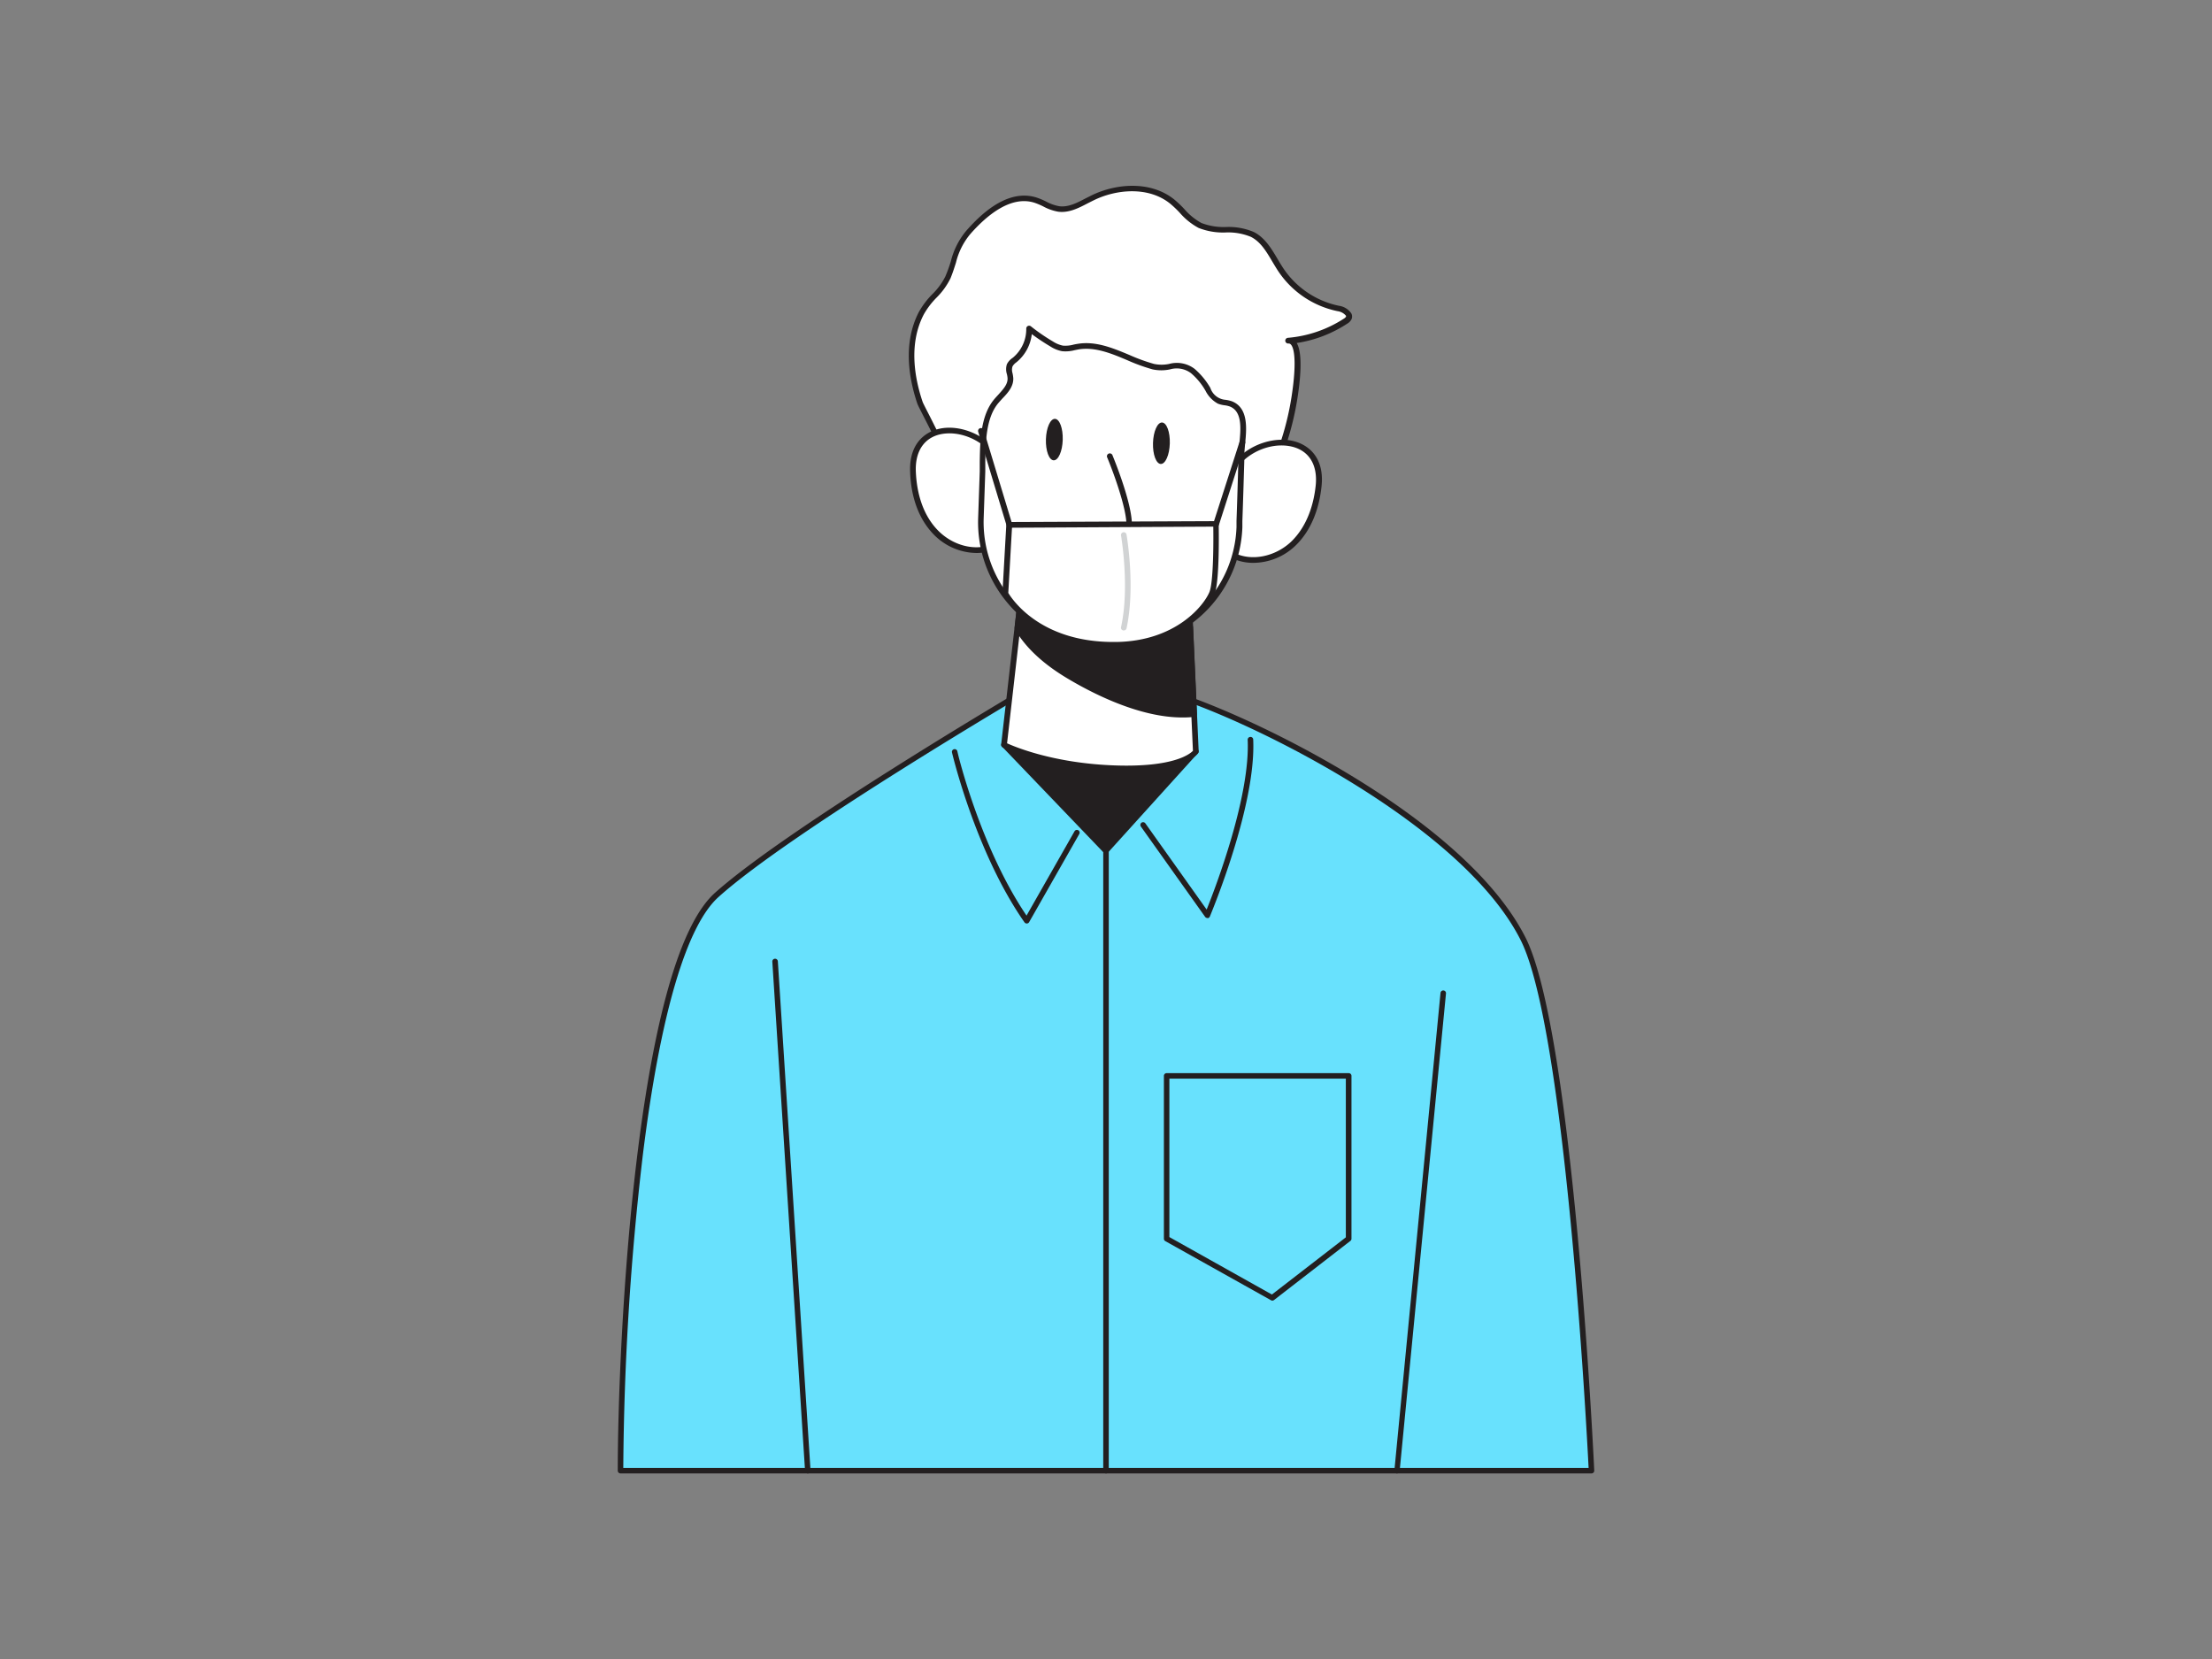 <svg xmlns="http://www.w3.org/2000/svg" viewBox="0 0 400 300"><rect x="0" y="0" width="400" height="300" fill="#808080" stroke="none"/><g id="_444_wearing_a_mask_flatline" data-name="#444_wearing_a_mask_flatline"><path d="M188,123.37s-44.62,26.12-58.41,38.46-17.41,78.36-17.41,104.11H287.79s-3.74-79.18-12.38-96.21C263.85,147,221.93,128.09,211,125.18S188,123.37,188,123.37Z" fill="#68e1fd"/><path d="M287.79,266.44H112.21a.5.5,0,0,1-.5-.5c0-23,3.23-91.65,17.58-104.49,13.66-12.22,58-38.25,58.49-38.51a.48.48,0,0,1,.2-.07c.12,0,12.19-1.06,23.11,1.83,5,1.32,18.13,6.53,32.13,14.88,11.41,6.8,26.33,17.52,32.63,29.93,8.59,16.93,12.29,93.17,12.44,96.41a.47.47,0,0,1-.14.37A.48.48,0,0,1,287.79,266.44Zm-175.08-1H287.27c-.35-6.9-4.18-79.47-12.31-95.49-11.19-22.06-52.52-41.22-64.12-44.29-10.2-2.7-21.43-1.91-22.66-1.81-2.34,1.37-45,26.45-58.23,38.34-5.84,5.22-10.58,21.37-13.71,46.71A509.21,509.21,0,0,0,112.71,265.45Z" fill="#231f20"/><path d="M181.55,134.67,200,153.9l16.28-18S193.65,137.22,181.55,134.67Z" fill="#231f20"/><path d="M200,154.39a.48.48,0,0,1-.36-.15L181.19,135a.48.48,0,0,1-.07-.58.52.52,0,0,1,.54-.25c11.89,2.51,34.33,1.21,34.55,1.2a.5.5,0,0,1,.48.28.49.49,0,0,1-.08.55l-16.28,18a.52.52,0,0,1-.37.16Zm-17-18.94,17,17.72,15.12-16.74C210.44,136.65,193.59,137.29,183,135.45Z" fill="#231f20"/><path d="M230.08,85.19A51.35,51.35,0,0,0,234,72.07c.14-.87,1.77-10.67-1.11-10.42a22.53,22.53,0,0,0,10.37-3.59,1.5,1.5,0,0,0,.56-.53c.45-.89-.87-1.56-1.85-1.76a16.63,16.63,0,0,1-10.31-6.88c-1.58-2.34-2.72-5.24-5.24-6.52-2.87-1.47-6.54-.25-9.46-1.61-2-.94-3.3-2.92-5-4.32-3.95-3.2-9.86-2.92-14.42-.67-2,1-3.94,2.28-6.09,2-1.48-.2-2.75-1.14-4.17-1.59-4.55-1.46-9,2.24-12.19,5.84-2.36,2.7-2.37,5.1-3.67,8.12-1.06,2.44-3.5,4-4.79,6.42-2.64,5-2,11-.26,16.24.41,1.19,9.94,18.31,6.91,18.13,8.83.54,17.73,1.29,26.64,1.16C207,92,226.3,93.53,230.08,85.19Z" fill="#fff"/><path d="M207.19,92.65c-1.35,0-2.64,0-3.82,0s-2.48,0-3.43,0c-7.23.11-14.55-.37-21.62-.83l-5.06-.33a.51.51,0,0,1-.48-.54.49.49,0,0,1,.54-.49c.56-.77-1.5-5.77-6.14-14.84-.8-1.57-1.19-2.33-1.29-2.61-1.51-4.45-2.68-10.95.29-16.63a15.22,15.22,0,0,1,2.42-3.19,12,12,0,0,0,2.35-3.2,25.69,25.69,0,0,0,1-2.76,13.7,13.7,0,0,1,2.78-5.5c4.56-5.22,8.85-7.24,12.74-6a13.08,13.08,0,0,1,1.71.72,8,8,0,0,0,2.36.84c1.64.22,3.25-.62,4.81-1.44l1-.5c4.35-2.15,10.66-2.76,15,.73a19.94,19.94,0,0,1,1.82,1.73,11.13,11.13,0,0,0,3.1,2.52,11.29,11.29,0,0,0,4.45.72,11.58,11.58,0,0,1,5,.9c2,1,3.19,3,4.31,4.89.36.61.73,1.22,1.12,1.8a16,16,0,0,0,10,6.66,3.23,3.23,0,0,1,2.21,1.37,1.22,1.22,0,0,1,0,1.13,2,2,0,0,1-.74.73,23,23,0,0,1-9.13,3.5c1.18,2,.59,7.08.11,10.08a52,52,0,0,1-4,13.34C227.59,91.93,216,92.65,207.19,92.65Zm-6.41-1.09,2.6,0c8.07.1,23.09.3,26.23-6.61h0a50.66,50.66,0,0,0,3.91-13c.81-5.06.77-8.72-.09-9.65a.53.53,0,0,0-.46-.18h0a.53.53,0,0,1-.55-.47.52.52,0,0,1,.47-.56h0A22,22,0,0,0,243,57.63a1.28,1.28,0,0,0,.38-.33.22.22,0,0,0,0-.22,2.39,2.39,0,0,0-1.5-.81,17,17,0,0,1-10.64-7.09c-.4-.59-.77-1.22-1.15-1.85-1.1-1.86-2.13-3.61-3.89-4.5a10.73,10.73,0,0,0-4.59-.79,12.05,12.05,0,0,1-4.86-.82,12,12,0,0,1-3.4-2.73,19.2,19.2,0,0,0-1.73-1.65c-3.95-3.2-9.81-2.61-13.86-.61-.33.16-.65.33-1,.5-1.7.89-3.47,1.81-5.42,1.55a8.92,8.92,0,0,1-2.67-.94,12.44,12.44,0,0,0-1.58-.67c-4.32-1.39-8.72,2.33-11.66,5.69a12.7,12.7,0,0,0-2.56,5.13c-.29.9-.58,1.84-1,2.86a13.17,13.17,0,0,1-2.53,3.49,14.25,14.25,0,0,0-2.28,3c-2.8,5.36-1.66,11.57-.22,15.83.07.22.61,1.26,1.23,2.47,4,7.91,6.54,13.34,6.26,15.38l4,.26c7.06.46,14.36.94,21.54.83Z" fill="#231f20"/><path d="M221.67,87.87c1.87-9.58,18-11.39,16.76-.07-.41,3.89-1.8,7.82-4.63,10.51s-7.3,3.86-10.81,2.14" fill="#fff"/><path d="M226.62,101.78a8.79,8.79,0,0,1-3.86-.86.53.53,0,0,1-.24-.7.52.52,0,0,1,.69-.23c3.14,1.54,7.34.69,10.23-2,3.13-3,4.16-7.18,4.48-10.19.41-4-1.44-6.64-4.95-7.16-4.29-.65-9.79,2.23-10.8,7.38a.51.51,0,1,1-1-.2c1.12-5.72,7.21-8.92,12-8.2,3.18.47,6.38,2.9,5.81,8.29-.33,3.18-1.43,7.64-4.79,10.83A11.08,11.08,0,0,1,226.62,101.78Z" fill="#231f20"/><path d="M181.82,86.49c-1.2-9.69-17.11-12.62-16.71-1.23.13,3.9,1.24,7.92,3.89,10.8s7,4.36,10.63,2.89" fill="#fff"/><path d="M176.58,100a11,11,0,0,1-8-3.63c-3.13-3.41-3.92-7.94-4-11.14-.19-5.41,3.17-7.61,6.38-7.86,4.81-.38,10.64,3.22,11.37,9a.53.53,0,0,1-.45.58.53.53,0,0,1-.58-.45c-.65-5.21-5.93-8.47-10.26-8.11-3.54.28-5.57,2.82-5.43,6.8.11,3,.84,7.3,3.76,10.47,2.69,2.94,6.83,4.08,10.06,2.76a.52.52,0,0,1,.67.28.51.51,0,0,1-.28.67A8.5,8.5,0,0,1,176.58,100Z" fill="#231f20"/><path d="M181.55,134.67s7.35,3.75,20,4.19,14.72-3,14.72-3l-.3-6.75-.69-15.7-.67-14.67-28.81-1-1.37,11.93-.43,3.87Z" fill="#fff"/><path d="M203.66,139.41l-2.15,0c-12.59-.44-19.89-4.1-20.19-4.25a.53.53,0,0,1-.28-.52l4.22-36.92a.51.51,0,0,1,.53-.45l28.81,1a.51.51,0,0,1,.5.49l1.66,37.12a.54.54,0,0,1-.08.3C216.59,136.29,214.53,139.41,203.66,139.41Zm-21.55-5c1.54.7,8.53,3.61,19.43,4,10.73.38,13.66-2.09,14.18-2.64l-1.63-36.45-27.86-1Z" fill="#231f20"/><path d="M184,113.55c2.05,3.58,5.56,6.45,9.18,8.63,6.08,3.65,15.22,7.83,22.79,6.94l-.69-15.7a71.14,71.14,0,0,1-16.62-.46c-4.85-.6-9.84-1.25-14.23-3.28Z" fill="#231f20"/><path d="M213.79,129.74c-7.77,0-16.28-4.36-20.9-7.14-4.36-2.62-7.5-5.58-9.35-8.8a.52.52,0,0,1-.06-.3l.42-3.87a.51.51,0,0,1,.25-.38.53.53,0,0,1,.46,0c4.45,2.06,9.56,2.68,14.08,3.23a69.71,69.71,0,0,0,16.5.47.51.51,0,0,1,.38.11.46.46,0,0,1,.17.36l.7,15.7a.49.49,0,0,1-.44.51A18,18,0,0,1,213.79,129.74Zm-29.3-16.3c1.77,3,4.77,5.81,8.92,8.31,4.85,2.92,14.1,7.63,22,6.92l-.65-14.7a71.25,71.25,0,0,1-16.2-.52c-4.38-.53-9.32-1.14-13.75-3Z" fill="#231f20"/><path d="M198.7,116.54l2.58.09a22.09,22.09,0,0,0,22.84-21.31l0-1.12q.21-6.17.38-12.32c.08-2.59,1.35-7.6-1.95-8.86-.67-.26-1.44-.22-2.11-.5a4.91,4.91,0,0,1-2-2.12,12.4,12.4,0,0,0-2.74-3.32c-2.53-2-4.51-.12-7.13-.78-4.44-1.12-8.92-4.42-13.67-3.62a8.75,8.75,0,0,1-2.77.32,5.48,5.48,0,0,1-2-.81,34.08,34.08,0,0,1-4.07-2.79,7.18,7.18,0,0,1-2.54,5.6,3,3,0,0,0-1,1c-.3.72.1,1.52.14,2.3.09,1.69-1.47,2.9-2.55,4.2-2.72,3.26-2.37,8.71-2.51,12.71l-.3,8.44A22.09,22.09,0,0,0,198.7,116.54Z" fill="#fff"/><path d="M202.06,117.16h-.8l-2.57-.09a22.64,22.64,0,0,1-21.81-23.38l.29-8.44c0-.56,0-1.15,0-1.76.06-3.71.14-8.32,2.59-11.26.23-.28.49-.56.75-.84.9-1,1.74-1.89,1.69-3a4.63,4.63,0,0,0-.12-.73,2.91,2.91,0,0,1,0-1.8,3,3,0,0,1,1-1.12l.15-.12a6.7,6.7,0,0,0,2.35-5.19.52.52,0,0,1,.29-.48.53.53,0,0,1,.55.06,34.66,34.66,0,0,0,4,2.75,5.31,5.31,0,0,0,1.78.74,5.59,5.59,0,0,0,1.92-.18c.23-.05.46-.1.69-.13,3.29-.57,6.41.74,9.43,2a32.56,32.56,0,0,0,4.45,1.62,6.73,6.73,0,0,0,2.72,0,5.3,5.3,0,0,1,4.61.89,13.34,13.34,0,0,1,2.85,3.45,3.14,3.14,0,0,0,2.75,2.15,5.93,5.93,0,0,1,1.13.26c3.05,1.18,2.68,5,2.4,7.75-.05.59-.11,1.15-.12,1.62L225,83.6c-.11,3.54-.21,7.08-.34,10.62l0,1.12a22.61,22.61,0,0,1-22.57,21.82ZM186.58,60.42a7.64,7.64,0,0,1-2.67,5l-.16.13a2.19,2.19,0,0,0-.66.72,2,2,0,0,0,0,1.19,6.13,6.13,0,0,1,.14.89c.08,1.54-1,2.72-2,3.75-.24.27-.48.53-.71.8-2.21,2.66-2.29,6.89-2.35,10.62,0,.61,0,1.21,0,1.77l-.29,8.45A21.59,21.59,0,0,0,198.72,116l2.57.09A21.56,21.56,0,0,0,223.6,95.3l0-1.12c.13-3.54.23-7.08.33-10.61l.06-1.7c0-.49.07-1.07.13-1.69.25-2.58.57-5.79-1.75-6.68a4.27,4.27,0,0,0-.92-.21,5.24,5.24,0,0,1-1.2-.29A5.4,5.4,0,0,1,218,70.67a11.94,11.94,0,0,0-2.62-3.18,4.31,4.31,0,0,0-3.82-.69,7.61,7.61,0,0,1-3.12,0,33.41,33.41,0,0,1-4.6-1.67C201,63.93,198,62.68,195,63.19l-.65.13a6.42,6.42,0,0,1-2.28.19,6,6,0,0,1-2.15-.87A38.84,38.84,0,0,1,186.58,60.42Z" fill="#231f20"/><path d="M201.27,97.26a37,37,0,0,1-4.54-.29.53.53,0,0,1-.44-.59.52.52,0,0,1,.58-.44,34,34,0,0,0,6.3.22.33.33,0,0,0,.29-.18c1-1.56-1.46-8.93-3.22-13.21a.52.52,0,1,1,.95-.4c.49,1.19,4.71,11.64,3.15,14.15a1.34,1.34,0,0,1-1.1.67C202.57,97.24,201.91,97.26,201.27,97.26Z" fill="#231f20"/><path d="M182.52,94.92l-.7,12.42s4.88,9.5,20.07,9.26c11.27-.18,16.3-7,17.27-9.26s.74-12.58.74-12.58Z" fill="#fff"/><path d="M201.33,117.12c-14.89,0-19.91-9.45-20-9.54a.45.45,0,0,1-.06-.27l.7-12.42a.52.52,0,0,1,.51-.49l37.38-.16h0a.53.53,0,0,1,.52.51c0,.42.22,10.46-.78,12.79-1.13,2.61-6.5,9.4-17.75,9.58Zm-19-9.9c.61,1,5.64,8.87,19,8.87h.55c10.69-.17,15.76-6.52,16.81-9,.72-1.67.76-8.7.71-11.86L183,95.43Z" fill="#231f20"/><path d="M182.52,95.44a.51.51,0,0,1-.49-.37l-5.14-17a.51.51,0,1,1,1-.29l5.15,17a.52.52,0,0,1-.35.64A.4.4,0,0,1,182.52,95.44Z" fill="#231f20"/><path d="M219.9,95.28l-.16,0a.52.52,0,0,1-.33-.65l4.75-14.78a.52.52,0,1,1,1,.32l-4.75,14.78A.51.51,0,0,1,219.9,95.28Z" fill="#231f20"/><ellipse cx="210.96" cy="80.66" rx="3.75" ry="1.52" transform="matrix(0.03, -1, 1, 0.03, 123.03, 288.69)" fill="#231f20"/><ellipse cx="191.51" cy="79.98" rx="3.75" ry="1.52" transform="matrix(0.03, -1, 1, 0.03, 104.93, 268.6)" fill="#231f20"/><path d="M203.2,114h-.1a.5.5,0,0,1-.38-.6c1.6-7.29,0-16.48,0-16.58a.49.49,0,0,1,.41-.57.5.5,0,0,1,.58.4c.06.38,1.63,9.48,0,17A.5.5,0,0,1,203.2,114Z" fill="#d1d3d4"/><path d="M146.07,266.44a.49.49,0,0,1-.49-.46l-5.92-92.08a.5.5,0,0,1,1-.06l5.91,92.07a.5.5,0,0,1-.47.53Z" fill="#231f20"/><path d="M252.6,266.44h0a.49.49,0,0,1-.45-.54l8.34-86.35a.5.5,0,0,1,.55-.44.49.49,0,0,1,.44.54L253.1,266A.5.5,0,0,1,252.6,266.44Z" fill="#231f20"/><path d="M200,266.44a.5.5,0,0,1-.5-.5v-112a.5.5,0,1,1,1,0v112A.49.49,0,0,1,200,266.44Z" fill="#231f20"/><path d="M185.67,167a.52.52,0,0,1-.41-.21c-8.84-12.63-13.07-30.54-13.11-30.72a.49.49,0,0,1,.37-.59.5.5,0,0,1,.6.37c0,.17,4.09,17.29,12.51,29.72l8.68-15.25a.49.49,0,1,1,.86.49l-9.07,15.94a.49.49,0,0,1-.41.25Z" fill="#231f20"/><path d="M218.32,166a.49.49,0,0,1-.4-.21l-11.61-16.32a.51.51,0,0,1,.11-.7.5.5,0,0,1,.7.12l11.08,15.59c1.56-3.88,7.89-20.36,7.42-30.7a.5.5,0,0,1,.48-.52.48.48,0,0,1,.52.48c.54,11.94-7.5,31.14-7.84,32a.52.52,0,0,1-.4.3Z" fill="#231f20"/><path d="M230.08,235.19a.47.47,0,0,1-.25-.07l-19.11-10.69a.5.5,0,0,1-.25-.44V194.56a.49.49,0,0,1,.49-.5H243.9a.49.49,0,0,1,.49.5V224a.49.49,0,0,1-.19.39l-13.82,10.7A.48.48,0,0,1,230.08,235.19ZM211.46,223.7,230,234.09l13.37-10.34v-28.7H211.46Z" fill="#231f20"/></g></svg>